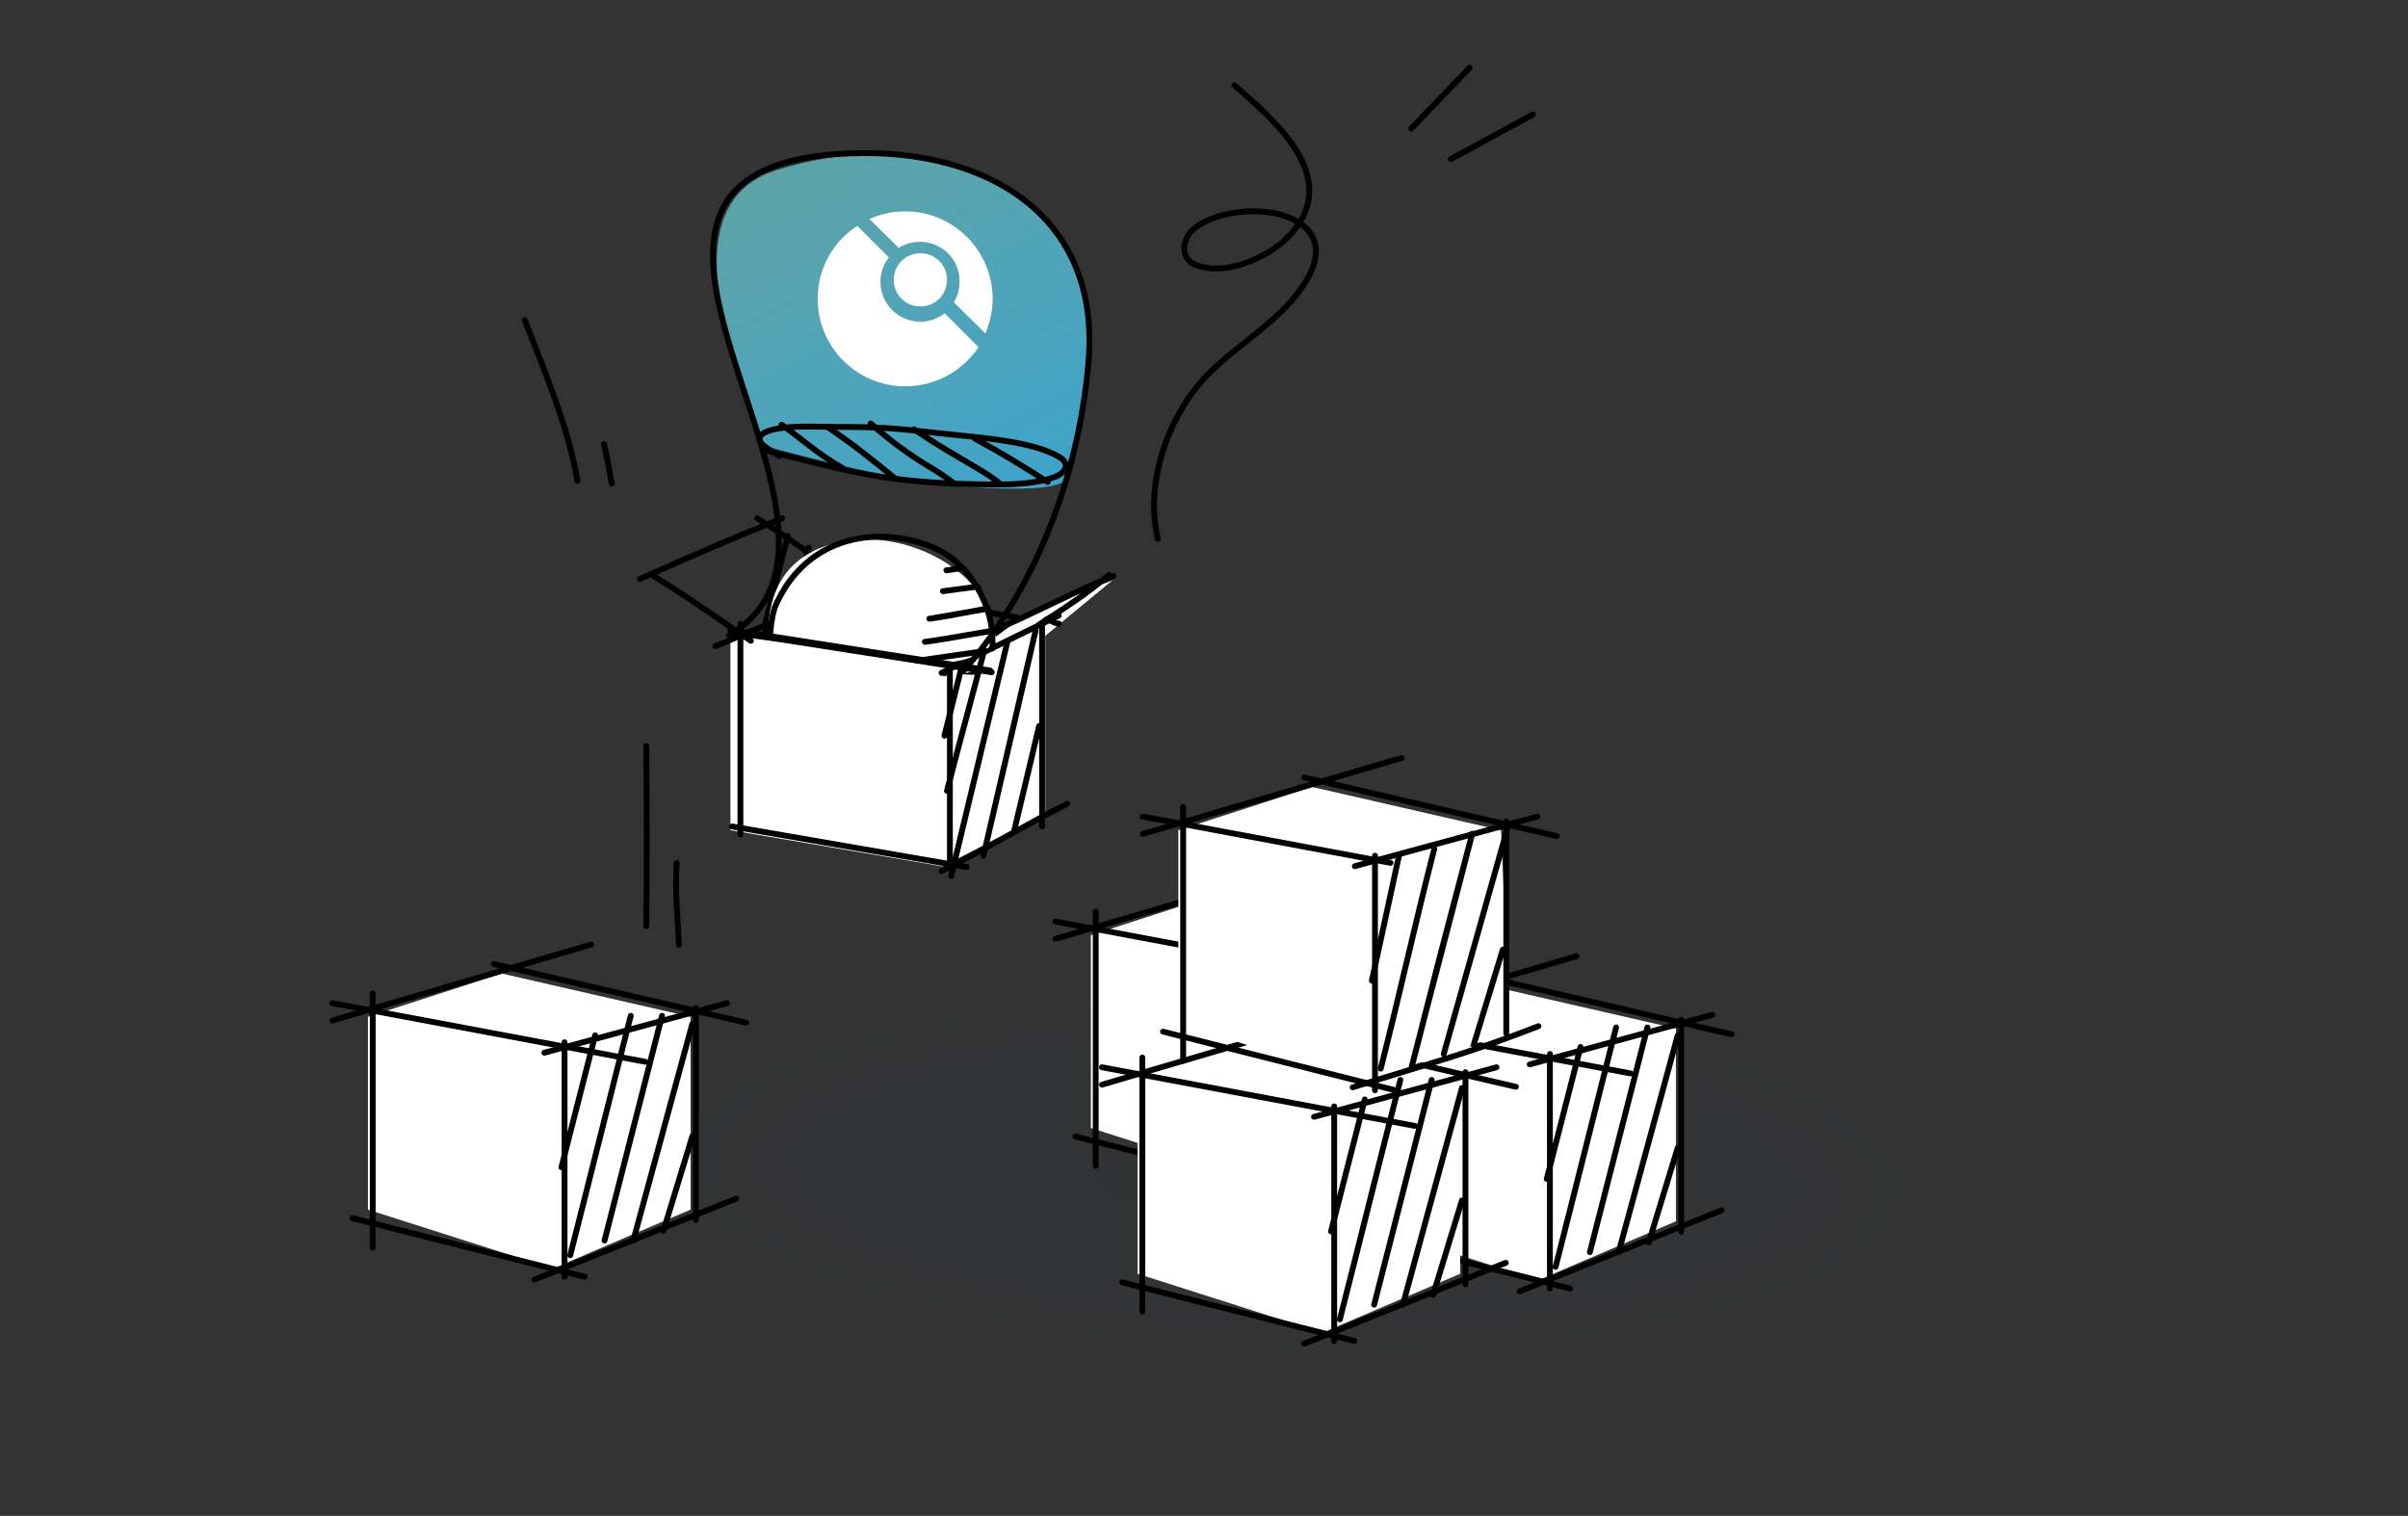 <svg fill="none" viewBox="0 0 413 260" xmlns="http://www.w3.org/2000/svg" xmlns:xlink="http://www.w3.org/1999/xlink"><rect x="0" y="0" width="413" height="260" fill="#333333" stroke="none"/><radialGradient id="a" cx="0" cy="0" gradientTransform="matrix(-.912 32.777 -112.755 -3.137 222.066 201.542)" gradientUnits="userSpaceOnUse" r="1"><stop offset="0"/><stop offset="1" stop-color="#3e7bfa" stop-opacity="0"/></radialGradient><linearGradient id="b" gradientUnits="userSpaceOnUse" x1="102.418" x2="173.361" y1="44.949" y2="185.179"><stop offset="0" stop-color="#73dfe7" stop-opacity=".65"/><stop offset="1" stop-color="#0095f7"/></linearGradient><path d="m413 198c0 33.137-92.453 60-206.5 60-114.047 0-206.5-26.863-206.5-60s92.453-60 206.5-60c114.047 0 206.5 26.863 206.5 60z" fill="url(#a)" fill-opacity=".1" opacity=".7"/><path d="m242.441 193.474v-33.071l-32.396-7.424-22.947 7.424v33.071l31.721 10.123z" fill="#fff"/><path clip-rule="evenodd" d="m187.926 155.883c.276 0 .5.224.5.5v43.594c0 .276-.224.5-.5.5s-.5-.224-.5-.5v-43.594c0-.276.224-.5.5-.5z" fill="#000" fill-rule="evenodd"/><path clip-rule="evenodd" d="m183.978 194.824c.072-.267.347-.428.615-.36l39.829 10.06c.268.067.426.338.355.605-.072.267-.348.428-.615.36l-39.83-10.06c-.267-.068-.426-.339-.354-.605z" fill="#000" fill-rule="evenodd"/><path clip-rule="evenodd" d="m180.508 157.967c.054-.271.318-.449.59-.398l53.683 10.06c.271.051.447.311.393.582s-.318.449-.589.398l-53.683-10.06c-.272-.051-.448-.311-.394-.582z" fill="#000" fill-rule="evenodd"/><path clip-rule="evenodd" d="m208.222 151.239c.066-.268.338-.434.607-.372l43.293 10.06c.269.063.433.331.367.599-.067.268-.339.435-.608.372l-43.292-10.06c-.269-.063-.434-.331-.367-.599z" fill="#000" fill-rule="evenodd"/><path clip-rule="evenodd" d="m215.17 205.679c-.108-.254.011-.543.268-.646l34.634-13.899c.256-.103.552.019.661.273.108.254-.011.543-.268.646l-34.634 13.899c-.256.103-.552-.019-.661-.273z" fill="#000" fill-rule="evenodd"/><path clip-rule="evenodd" d="m216.884 166.696c-.077-.266.077-.539.344-.612l31.301-8.505c.267-.072.545.084.622.35.077.265-.077.538-.343.611l-31.302 8.505c-.267.072-.545-.084-.622-.349z" fill="#000" fill-rule="evenodd"/><path clip-rule="evenodd" d="m180.522 161.183c-.082-.263.066-.54.331-.618l44.396-13.043c.265-.078.546.073.629.336.083.264-.065.54-.33.618l-44.396 13.043c-.265.078-.547-.072-.63-.336z" fill="#000" fill-rule="evenodd"/><path clip-rule="evenodd" d="m220.828 164.266c.276 0 .5.223.5.5v40.241c0 .276-.224.5-.5.5s-.5-.224-.5-.5v-40.241c0-.277.224-.5.5-.5z" fill="#000" fill-rule="evenodd"/><path clip-rule="evenodd" d="m243.344 158.396c.276 0 .5.224.5.5v36.384c0 .276-.224.5-.5.5s-.5-.224-.5-.5v-36.384c0-.276.224-.5.5-.5z" fill="#000" fill-rule="evenodd"/><path clip-rule="evenodd" d="m237.669 159.737c.269.065.433.333.364.6l-9.863 38.564c-.069.267-.342.431-.612.366-.269-.065-.432-.333-.364-.6l9.864-38.564c.068-.267.342-.431.611-.366zm5.203 1.387c.268.068.427.34.355.605l-10.127 37.179c-.073.266-.349.426-.617.357-.269-.069-.427-.34-.355-.605l10.127-37.18c.072-.265.348-.425.617-.356zm-10.569-1.387c.27.064.433.333.365.6-1.736 6.783-3.517 13.872-5.271 20.855l-.085.339c-1.724 6.867-3.422 13.626-5.023 19.885-.068.267-.342.43-.611.366-.27-.065-.433-.333-.365-.6 1.601-6.257 3.298-13.014 5.023-19.882l.085-.337c1.754-6.984 3.535-14.074 5.271-20.86.068-.267.342-.431.611-.366zm-6.103 3.353c.27.065.433.333.365.6l-5.79 22.636c-.068.266-.342.43-.611.366-.27-.065-.433-.334-.364-.6l5.789-22.636c.068-.266.342-.43.611-.366z" fill="#000" fill-rule="evenodd"/><path clip-rule="evenodd" d="m242.887 180.411c.266.076.416.352.336.615l-4.955 16.221c-.081.263-.362.414-.628.338-.266-.077-.416-.353-.335-.616l4.955-16.22c.08-.264.361-.415.627-.338z" fill="#000" fill-rule="evenodd"/><path d="m287.441 209.474v-33.071l-32.396-7.424-22.947 7.424v33.071l31.721 10.123z" fill="#fff"/><path clip-rule="evenodd" d="m232.926 171.883c.276 0 .5.224.5.5v43.594c0 .276-.224.5-.5.5s-.5-.224-.5-.5v-43.594c0-.276.224-.5.5-.5z" fill="#000" fill-rule="evenodd"/><path clip-rule="evenodd" d="m228.978 210.824c.072-.267.347-.428.615-.36l39.829 10.06c.268.067.426.338.355.605-.072.267-.348.428-.615.36l-39.83-10.06c-.267-.068-.426-.339-.354-.605z" fill="#000" fill-rule="evenodd"/><path clip-rule="evenodd" d="m225.508 173.967c.054-.271.318-.449.59-.398l53.683 10.06c.271.051.447.311.393.582s-.318.449-.589.398l-53.683-10.06c-.272-.051-.448-.311-.394-.582z" fill="#000" fill-rule="evenodd"/><path clip-rule="evenodd" d="m253.222 167.239c.066-.268.338-.434.607-.372l43.293 10.06c.269.063.433.331.367.599-.067.268-.339.435-.608.372l-43.292-10.06c-.269-.063-.434-.331-.367-.599z" fill="#000" fill-rule="evenodd"/><path clip-rule="evenodd" d="m260.17 221.679c-.108-.254.011-.543.268-.646l34.634-13.899c.256-.103.552.019.661.273.108.254-.011.543-.268.646l-34.634 13.899c-.256.103-.552-.019-.661-.273z" fill="#000" fill-rule="evenodd"/><path clip-rule="evenodd" d="m261.884 182.696c-.077-.266.077-.539.344-.612l31.301-8.505c.267-.072.545.084.622.35.077.265-.077.538-.343.611l-31.302 8.505c-.267.072-.545-.084-.622-.349z" fill="#000" fill-rule="evenodd"/><path clip-rule="evenodd" d="m225.522 177.183c-.082-.263.066-.54.331-.618l44.396-13.043c.265-.078.546.073.629.336.083.264-.065.54-.33.618l-44.396 13.043c-.265.078-.547-.072-.63-.336z" fill="#000" fill-rule="evenodd"/><path clip-rule="evenodd" d="m265.828 180.266c.276 0 .5.223.5.5v40.241c0 .276-.224.5-.5.5s-.5-.224-.5-.5v-40.241c0-.277.224-.5.5-.5z" fill="#000" fill-rule="evenodd"/><path clip-rule="evenodd" d="m288.344 174.396c.276 0 .5.224.5.5v36.384c0 .276-.224.5-.5.5s-.5-.224-.5-.5v-36.384c0-.276.224-.5.5-.5z" fill="#000" fill-rule="evenodd"/><path clip-rule="evenodd" d="m282.669 175.737c.269.065.433.333.364.6l-9.863 38.564c-.069.267-.342.431-.612.366-.269-.065-.432-.333-.364-.6l9.864-38.564c.068-.267.342-.431.611-.366zm5.203 1.387c.268.068.427.34.355.605l-10.127 37.179c-.073.266-.349.426-.617.357-.269-.069-.427-.34-.355-.605l10.127-37.18c.072-.265.348-.425.617-.356zm-10.569-1.387c.27.064.433.333.365.6-1.736 6.783-3.517 13.872-5.271 20.855l-.085.339c-1.724 6.867-3.422 13.626-5.023 19.885-.068.267-.342.43-.611.366-.27-.065-.433-.333-.365-.6 1.601-6.257 3.298-13.014 5.023-19.882l.085-.337c1.754-6.984 3.535-14.074 5.271-20.86.068-.267.342-.431.611-.366zm-6.103 3.353c.27.065.433.333.365.6l-5.79 22.636c-.068.266-.342.43-.611.366-.27-.065-.433-.334-.364-.6l5.789-22.636c.068-.266.342-.43.611-.366z" fill="#000" fill-rule="evenodd"/><path clip-rule="evenodd" d="m287.887 196.411c.266.076.416.352.336.615l-4.955 16.221c-.081.263-.362.414-.628.338-.266-.077-.416-.353-.335-.616l4.955-16.22c.08-.264.361-.415.627-.338z" fill="#000" fill-rule="evenodd"/><path d="m250.441 218.474v-33.071l-32.396-7.424-22.947 7.424v33.071l31.721 10.123z" fill="#fff"/><path clip-rule="evenodd" d="m195.926 180.883c.276 0 .5.224.5.5v43.594c0 .276-.224.5-.5.5s-.5-.224-.5-.5v-43.594c0-.276.224-.5.5-.5z" fill="#000" fill-rule="evenodd"/><path clip-rule="evenodd" d="m191.978 219.824c.072-.267.347-.428.615-.36l39.829 10.06c.268.067.426.338.355.605-.072.267-.348.428-.615.36l-39.83-10.06c-.267-.068-.426-.339-.354-.605z" fill="#000" fill-rule="evenodd"/><path clip-rule="evenodd" d="m188.508 182.967c.054-.271.318-.449.59-.398l53.683 10.06c.271.051.447.311.393.582s-.318.449-.589.398l-53.683-10.06c-.272-.051-.448-.311-.394-.582z" fill="#000" fill-rule="evenodd"/><path clip-rule="evenodd" d="m216.222 176.239c.066-.268.338-.434.607-.372l43.293 10.06c.269.063.433.331.367.599-.067.268-.339.435-.608.372l-43.292-10.06c-.269-.063-.434-.331-.367-.599z" fill="#000" fill-rule="evenodd"/><path clip-rule="evenodd" d="m223.17 230.679c-.108-.254.011-.543.268-.646l34.634-13.899c.256-.103.552.019.661.273.108.254-.011.543-.268.646l-34.634 13.899c-.256.103-.552-.019-.661-.273z" fill="#000" fill-rule="evenodd"/><path clip-rule="evenodd" d="m224.884 191.696c-.077-.266.077-.539.344-.612l31.301-8.505c.267-.072.545.084.622.35.077.265-.077.538-.343.611l-31.302 8.505c-.267.072-.545-.084-.622-.349z" fill="#000" fill-rule="evenodd"/><path clip-rule="evenodd" d="m188.522 186.183c-.082-.263.066-.54.331-.618l44.396-13.043c.265-.078.546.073.629.336.083.264-.065.54-.33.618l-44.396 13.043c-.265.078-.547-.072-.63-.336z" fill="#000" fill-rule="evenodd"/><path clip-rule="evenodd" d="m228.828 189.266c.276 0 .5.223.5.5v40.241c0 .276-.224.5-.5.5s-.5-.224-.5-.5v-40.241c0-.277.224-.5.5-.5z" fill="#000" fill-rule="evenodd"/><path clip-rule="evenodd" d="m251.344 183.396c.276 0 .5.224.5.5v36.384c0 .276-.224.5-.5.5s-.5-.224-.5-.5v-36.384c0-.276.224-.5.5-.5z" fill="#000" fill-rule="evenodd"/><path clip-rule="evenodd" d="m245.669 184.737c.269.065.433.333.364.6l-9.863 38.564c-.069.267-.342.431-.612.366-.269-.065-.432-.333-.364-.6l9.864-38.564c.068-.267.342-.431.611-.366zm5.203 1.387c.268.068.427.34.355.605l-10.127 37.179c-.073.266-.349.426-.617.357-.269-.069-.427-.34-.355-.605l10.127-37.18c.072-.265.348-.425.617-.356zm-10.569-1.387c.27.064.433.333.365.6-1.736 6.783-3.517 13.872-5.271 20.855l-.085.339c-1.724 6.867-3.422 13.626-5.023 19.885-.068.267-.342.43-.611.366-.27-.065-.433-.333-.365-.6 1.601-6.257 3.298-13.014 5.023-19.882l.085-.337c1.754-6.984 3.535-14.074 5.271-20.86.068-.267.342-.431.611-.366zm-6.103 3.353c.27.065.433.333.365.6l-5.79 22.636c-.068.266-.342.43-.611.366-.27-.065-.433-.334-.364-.6l5.789-22.636c.068-.266.342-.43.611-.366z" fill="#000" fill-rule="evenodd"/><path clip-rule="evenodd" d="m250.887 205.411c.266.076.416.352.336.615l-4.955 16.221c-.081.263-.362.414-.628.338-.266-.077-.416-.353-.335-.616l4.955-16.22c.08-.264.361-.415.627-.338z" fill="#000" fill-rule="evenodd"/><path d="m118.441 207.474v-33.071l-32.396-7.424-22.947 7.424v33.071l31.721 10.123z" fill="#fff"/><path clip-rule="evenodd" d="m63.926 169.883c.276 0 .5.224.5.5v43.594c0 .276-.224.5-.5.5-.276 0-.5-.224-.5-.5v-43.594c0-.276.224-.5.5-.5z" fill="#000" fill-rule="evenodd"/><path clip-rule="evenodd" d="m59.978 208.824c.072-.267.347-.428.615-.36l39.829 10.06c.268.067.426.338.355.605-.072.267-.348.428-.615.36l-39.83-10.06c-.268-.068-.426-.339-.355-.605z" fill="#000" fill-rule="evenodd"/><path clip-rule="evenodd" d="m56.508 171.967c.054-.271.318-.449.589-.398l53.683 10.06c.271.051.447.311.393.582s-.318.449-.589.398l-53.683-10.06c-.271-.051-.448-.311-.393-.582z" fill="#000" fill-rule="evenodd"/><path clip-rule="evenodd" d="m84.222 165.239c.066-.268.338-.434.607-.372l43.293 10.06c.269.063.433.331.367.599-.067.268-.339.435-.608.372l-43.292-10.06c-.269-.063-.433-.331-.367-.599z" fill="#000" fill-rule="evenodd"/><path clip-rule="evenodd" d="m91.17 219.679c-.109-.254.011-.543.267-.646l34.634-13.899c.256-.103.552.019.661.273.108.254-.011.543-.268.646l-34.634 13.899c-.256.103-.552-.019-.661-.273z" fill="#000" fill-rule="evenodd"/><path clip-rule="evenodd" d="m92.884 180.696c-.077-.266.077-.539.343-.612l31.301-8.505c.267-.072.545.084.622.35.077.265-.077.538-.343.611l-31.302 8.505c-.266.072-.545-.084-.622-.349z" fill="#000" fill-rule="evenodd"/><path clip-rule="evenodd" d="m56.522 175.183c-.083-.263.065-.54.33-.618l44.396-13.043c.265-.078.546.073.629.336.083.264-.065.54-.33.618l-44.396 13.043c-.265.078-.547-.072-.629-.336z" fill="#000" fill-rule="evenodd"/><path clip-rule="evenodd" d="m96.828 178.266c.276 0 .5.223.5.5v40.241c0 .276-.224.5-.5.5-.276 0-.5-.224-.5-.5v-40.241c0-.277.224-.5.5-.5z" fill="#000" fill-rule="evenodd"/><path clip-rule="evenodd" d="m119.344 172.396c.276 0 .5.224.5.5v36.384c0 .276-.224.5-.5.5s-.5-.224-.5-.5v-36.384c0-.276.224-.5.5-.5z" fill="#000" fill-rule="evenodd"/><path clip-rule="evenodd" d="m113.669 173.737c.269.065.433.333.364.6l-9.863 38.564c-.069.267-.342.431-.612.366-.269-.065-.432-.333-.364-.6l9.864-38.564c.068-.267.342-.431.611-.366zm5.203 1.387c.268.068.427.34.355.605l-10.127 37.179c-.073.266-.349.426-.617.357-.269-.069-.427-.34-.355-.605l10.127-37.18c.072-.265.348-.425.617-.356zm-10.569-1.387c.27.064.433.333.365.6-1.736 6.783-3.517 13.872-5.271 20.855l-.085.339c-1.724 6.867-3.422 13.626-5.023 19.885-.068.267-.342.43-.611.366-.269-.065-.432-.333-.364-.6 1.6-6.257 3.298-13.014 5.023-19.882l.085-.337c1.754-6.984 3.535-14.074 5.271-20.86.068-.267.342-.431.611-.366zm-6.103 3.353c.27.065.433.333.365.6l-5.79 22.636c-.068.266-.342.43-.611.366-.269-.065-.432-.334-.364-.6l5.789-22.636c.068-.266.342-.43.611-.366z" fill="#000" fill-rule="evenodd"/><path clip-rule="evenodd" d="m118.887 194.411c.266.076.416.352.336.615l-4.955 16.221c-.081.263-.362.414-.628.338-.266-.077-.416-.353-.335-.616l4.955-16.22c.08-.264.361-.415.627-.338z" fill="#000" fill-rule="evenodd"/><path d="m259 176.999-1.559-34.596-32.396-7.424-22.947 7.424v33.071l31.721 10.123z" fill="#fff"/><path clip-rule="evenodd" d="m202.926 137.883c.276 0 .5.224.5.5v43.594c0 .276-.224.5-.5.5s-.5-.224-.5-.5v-43.594c0-.276.224-.5.5-.5z" fill="#000" fill-rule="evenodd"/><path clip-rule="evenodd" d="m198.978 176.824c.072-.267.347-.428.615-.36l39.829 10.06c.268.067.426.338.355.605-.072.267-.348.428-.615.36l-39.83-10.06c-.267-.068-.426-.339-.354-.605z" fill="#000" fill-rule="evenodd"/><path clip-rule="evenodd" d="m195.508 139.967c.054-.271.318-.449.59-.398 8.83 1.654 15.518 2.902 21.967 4.104l.554.103c6.252 1.166 12.331 2.299 19.979 3.733.271.051.447.311.393.582s-.318.449-.589.398c-7.648-1.433-13.726-2.566-19.978-3.732l-.554-.103c-6.449-1.203-13.138-2.45-21.968-4.105-.272-.051-.448-.311-.394-.582z" fill="#000" fill-rule="evenodd"/><path clip-rule="evenodd" d="m223.222 133.239c.066-.268.338-.434.607-.372l43.293 10.06c.269.063.433.331.367.599-.067.268-.339.435-.608.372l-43.292-10.06c-.269-.063-.434-.331-.367-.599z" fill="#000" fill-rule="evenodd"/><path clip-rule="evenodd" d="m231.521 186.648c-.088-.261.056-.539.32-.621 2.834-.88 5.406-1.663 7.816-2.396 8.546-2.601 15.062-4.583 24.015-8.087.257-.1.552.025.659.279.106.255-.016.543-.273.644-8.992 3.519-15.551 5.514-24.106 8.117-2.407.732-4.972 1.513-7.794 2.389-.264.082-.549-.063-.637-.325z" fill="#000" fill-rule="evenodd"/><path clip-rule="evenodd" d="m231.884 148.696c-.077-.266.077-.539.344-.612l31.301-8.505c.267-.072.545.084.622.35.077.265-.077.538-.343.611l-31.302 8.505c-.267.072-.545-.084-.622-.349z" fill="#000" fill-rule="evenodd"/><path clip-rule="evenodd" d="m195.522 143.183c-.082-.263.066-.54.331-.618l44.396-13.043c.265-.078.546.073.629.336.083.264-.065.54-.33.618l-44.396 13.043c-.265.078-.547-.072-.63-.336z" fill="#000" fill-rule="evenodd"/><path clip-rule="evenodd" d="m235.828 146.266c.276 0 .5.223.5.5v40.241c0 .276-.224.5-.5.5s-.5-.224-.5-.5v-40.241c0-.277.224-.5.5-.5z" fill="#000" fill-rule="evenodd"/><path clip-rule="evenodd" d="m258.344 140.396c.276 0 .5.224.5.5v36.384c0 .276-.224.5-.5.5s-.5-.224-.5-.5v-36.384c0-.276.224-.5.5-.5z" fill="#000" fill-rule="evenodd"/><path clip-rule="evenodd" d="m258.637 141.74c.268.071.424.343.35.608l-10.885 38.565c-.075.265-.353.422-.62.351-.268-.071-.424-.344-.35-.609l10.885-38.564c.075-.265.353-.422.62-.351zm-6.01.776c.269.066.431.334.363.6-1.687 6.593-3.486 13.48-5.264 20.283l-.069.261c-1.755 6.714-3.487 13.342-5.068 19.523-.068.267-.342.431-.611.366s-.433-.333-.364-.6l4.877-19.067v-.003l5.523-20.997.001-.003c.07-.266.344-.428.612-.363zm-6.501 2.574c.269.065.432.333.364.6-1.735 6.78-3.22 13.028-4.678 19.173l-.071.299c-1.435 6.041-2.847 11.991-4.449 18.254-.068.267-.342.43-.611.366-.269-.065-.433-.333-.364-.6 1.599-6.254 3.01-12.197 4.445-18.241l.07-.295c1.459-6.145 2.946-12.4 4.682-19.19.068-.267.342-.43.612-.366zm-6.018.922c.272.055.444.317.386.586l-4.712 21.71c-.058.269-.325.442-.597.387-.272-.054-.445-.317-.386-.586l4.711-21.709c.059-.269.326-.443.598-.388z" fill="#000" fill-rule="evenodd"/><path clip-rule="evenodd" d="m257.887 162.409c.266.076.416.352.336.615l-4.955 16.221c-.081.263-.362.415-.628.338s-.416-.353-.335-.616l4.955-16.22c.08-.264.361-.415.627-.338z" fill="#000" fill-rule="evenodd"/><path d="m161.669 148.6-36.392-6.211v-33.338l36.392 4.5 13.608-8 15.5-6-11.5 9.5v30.5z" fill="#fff"/><g clip-rule="evenodd" fill="#000" fill-rule="evenodd"><path d="m167.567 103.862c.269.064.433.331.366.598l-.001.002-2.804 11.216c-.948 3.823-1.886 7.608-2.66 10.636-.068.266-.341.43-.61.366s-.433-.331-.366-.598l.001-.002 2.658-10.629c.008-.036.017-.071.026-.106l.025-.103c.965-3.894 1.938-7.818 2.755-11.014.068-.266.341-.429.61-.366zm-8.323-1.849c.267.072.422.346.346.61l-2.874 9.974c-.076.264-.355.42-.622.347-.267-.072-.422-.346-.346-.61l2.874-9.973c.077-.265.355-.421.622-.348zm4.824 1.157c.267.072.422.346.346.61l-2.788 9.74c-.076.265-.354.421-.622.349-.267-.072-.422-.345-.346-.61l2.788-9.74c.076-.265.354-.421.622-.349zm5.656 4.867c.269.064.432.333.364.6-.818 3.196-2.221 8.442-3.616 13.655l-.036.137c-1.383 5.17-2.753 10.289-3.533 13.34-.068.266-.342.43-.611.366-.27-.065-.433-.333-.365-.6.782-3.056 2.153-8.179 3.534-13.344l.039-.143c1.395-5.216 2.797-10.456 3.613-13.645.068-.267.341-.431.611-.366z"/><path d="m177.735 107.662c.27.06.439.325.376.593l-8.944 38.635c-.063.268-.333.437-.604.378-.27-.059-.439-.324-.376-.592l8.944-38.636c.063-.268.333-.437.604-.378zm-4.885 2.126c.27.061.438.327.373.594l-9.598 39.99c-.064.267-.335.435-.606.374-.27-.06-.437-.327-.373-.594l9.598-39.989c.065-.268.336-.436.606-.375zm5.49 14.248c.27.06.438.326.374.594l-4.311 18.088c-.064.268-.335.436-.605.376-.271-.061-.438-.326-.374-.594l4.311-18.088c.064-.268.335-.436.605-.376z"/><path d="m135.236 91.448c.27.065.433.333.364.6l-3.898 15.197c-.068.267-.342.43-.611.366-.269-.065-.432-.334-.364-.6l3.898-15.198c.068-.267.342-.43.611-.365zm3.593 1.979c.269.065.432.333.364.6-.567 2.215-1.009 3.92-1.448 5.61l-.009.033c-.003.011-.006.021-.008.032l-1.409 5.457v.001c-.069.266-.343.429-.612.364-.269-.064-.432-.333-.364-.599.545-2.13.977-3.792 1.41-5.459l1.464-5.672.001-.001c.068-.266.342-.429.611-.365zm3.592 2.087c.27.065.433.333.364.6l-1.779 6.957c-.068.266-.342.43-.611.365-.27-.064-.433-.333-.364-.599l1.779-6.957c.068-.267.342-.43.611-.366z"/><path d="m138.11 103.153c.27.065.433.333.364.6l-1.426 5.579c-.069.266-.342.43-.612.365-.269-.064-.432-.333-.364-.599l1.427-5.579c.068-.267.342-.43.611-.366zm-6.218 2.796c.27.065.433.333.364.6l-.711 2.783c-.069.266-.342.43-.612.365-.269-.064-.432-.333-.364-.599l.712-2.783c.068-.267.342-.431.611-.366z"/><path d="m149.009 99.687c.269.065.432.333.364.6l-2.669 10.435c-.068.267-.342.431-.611.366-.27-.064-.433-.333-.364-.599l2.669-10.436c.068-.267.342-.43.611-.366zm4.969 2.087c.269.065.432.333.364.6l-2.491 9.74c-.068.267-.342.43-.611.366-.27-.065-.433-.333-.364-.6l2.491-9.74c.068-.266.342-.43.611-.366zm-10.115-.792c.269.065.432.333.364.6l-2.338 9.14c-.068.267-.342.431-.611.366-.27-.064-.433-.333-.364-.599l2.337-9.141c.069-.267.342-.43.612-.366z"/><path d="m126.992 106.467c.276 0 .5.224.5.5v36.176c0 .276-.224.5-.5.5s-.5-.224-.5-.5v-36.176c0-.276.224-.5.5-.5z"/><path d="m125.059 141.668c.051-.271.312-.453.584-.406l40.237 6.957c.272.047.452.305.402.577-.05.271-.311.453-.584.406l-40.237-6.957c-.272-.047-.452-.305-.402-.577z"/><path d="m125.059 108.28c.045-.272.303-.458.576-.416l44.548 6.957c.273.043.457.298.412.571-.045.272-.303.458-.576.416l-44.548-6.957c-.273-.043-.458-.298-.412-.571z"/><path d="m143.02 100.641c.039-.274.292-.466.566-.429 7.061.943 13.722 2.144 20.179 3.309 3.63.655 7.196 1.298 10.732 1.877.272.045.455.301.408.574-.047.272-.306.456-.578.412-3.569-.585-7.149-1.231-10.786-1.887-6.438-1.161-13.053-2.355-20.096-3.295-.274-.037-.464-.288-.425-.561zm35.927 5.557c.044-.273.3-.461.573-.42.676.102.972.263 1.243.412l.011.006c.197.108.38.208.894.277.273.037.464.288.425.561-.039.274-.293.466-.566.429-.676-.09-.974-.245-1.252-.397l-.019-.011c-.2-.11-.387-.213-.893-.289-.273-.041-.459-.295-.416-.568z"/><path d="m161.034 149.629c-.131-.243-.036-.541.211-.665 3.772-1.892 7.466-3.925 11.067-5.912.105-.057.209-.115.314-.173 3.488-1.924 6.89-3.801 10.174-5.449.247-.124.553-.027.683.217.13.243.036.541-.211.665-3.267 1.639-6.653 3.507-10.148 5.435-.101.056-.203.112-.305.169-3.599 1.985-7.31 4.028-11.103 5.93-.246.124-.552.027-.682-.217z"/><path d="m161.03 115.635c-.127-.245-.03-.542.218-.663l20.119-9.841c.248-.121.553-.021.68.224.128.245.03.542-.218.663l-20.118 9.84c-.248.122-.553.022-.681-.223z"/><path d="m122.218 111.026c-.112-.252.003-.543.258-.65l25.866-10.823c.255-.106.553.011.665.264.113.252-.002.543-.257.65l-25.867 10.823c-.255.107-.552-.011-.665-.263z"/><path d="m162.918 114.816c.276 0 .5.224.5.5v33.394c0 .276-.224.5-.5.5s-.5-.224-.5-.5v-33.394c0-.276.224-.5.5-.5z"/><path d="m178.727 106.467c.276 0 .5.224.5.5v34.785c0 .276-.224.5-.5.5-.277 0-.5-.224-.5-.5v-34.785c0-.276.223-.5.5-.5z"/><path d="m111.655 98.533c.144-.236.452-.31.687-.167 4.299 2.622 8.437 5.464 12.563 8.298 1.387.952 2.773 1.904 4.163 2.846.229.155.288.466.134.695-.155.228-.466.288-.695.133-1.401-.95-2.794-1.906-4.185-2.862-4.121-2.83-8.227-5.65-12.5-8.256-.236-.144-.311-.452-.167-.687z"/><path d="m129.444 88.613c.147-.234.455-.304.689-.157 3.571 2.243 7.961 5.314 12.064 8.185 2.236 1.564 4.386 3.068 6.273 4.347.229.155.288.465.133.694s-.465.288-.694.133c-1.914-1.297-4.079-2.811-6.321-4.38-4.088-2.86-8.434-5.901-11.987-8.133-.234-.147-.304-.456-.157-.689z"/><path d="m134.64 88.692c.103.256-.021.547-.277.651-8.615 3.476-15.076 6.256-24.413 10.428-.252.113-.548-0-.66-.253-.113-.252 0-.548.252-.66 9.345-4.176 15.817-6.961 24.447-10.443.256-.103.547.021.651.277z"/><path d="m173.382 106.673c.162.223.112.536-.111.698-2.462 1.788-5.04 3.835-7.685 5.935-1.076.855-2.163 1.719-3.258 2.577-.217.17-.532.132-.702-.085-.17-.218-.132-.532.085-.702 1.083-.849 2.163-1.707 3.235-2.558 2.652-2.106 5.257-4.175 7.737-5.976.224-.162.536-.112.699.111z"/><path d="m190.604 98.3c.176.212.147.528-.066.704-4.049 3.36-7.181 5.382-10.011 7.208-.705.455-1.391.898-2.067 1.346-.23.153-.541.09-.693-.14-.153-.231-.09-.541.141-.693.688-.456 1.382-.904 2.091-1.362 2.826-1.824 5.902-3.81 9.901-7.129.212-.176.527-.147.704.065z"/><path d="m191.403 98.606c.103.256-.021.547-.277.651-3.391 1.368-6.548 2.849-9.705 4.358-.425.203-.851.407-1.276.61-2.733 1.309-5.489 2.629-8.407 3.897-.253.11-.547-.006-.657-.259-.11-.254.006-.548.259-.658 2.899-1.26 5.637-2.571 8.371-3.881.426-.204.852-.408 1.279-.612 3.159-1.509 6.34-3.002 9.762-4.383.256-.103.548.021.651.277z"/></g><path d="m170.777 110.049c-7 6.5-14.5 2-20.5 2-6.5-1-18.5-2-18.5-3.5 0-10.493 6.511-15.548 16-16 10.5-.5 23 7.007 23 17.5z" fill="#fff"/><path clip-rule="evenodd" d="m170.66 107.605c.039.331.069.665.088 1.001-1.553.247-3.062.512-4.564.775l-.092.017c-2.433.427-4.848.85-7.377 1.19-.273.036-.535-.155-.585-.427-.05-.273.131-.523.403-.56 2.51-.336 4.908-.757 7.346-1.185l.084-.015c1.538-.27 3.093-.542 4.697-.796zm-.921-3.826c.122.332.234.669.336 1.009l-3.202.555c-2.494.479-4.989.958-7.394 1.28-.269.037-.529-.149-.583-.417-.055-.268.115-.52.382-.566l7.367-1.276.049-.01.038-.007c.999-.192 2.003-.385 3.007-.568zm-1.871-3.705c.2.306.391.617.573.934l-6.639.891c-.272.036-.534-.155-.585-.427-.05-.273.131-.523.404-.56zm-2.632-3.224c.297.297.585.602.863.915-1.215.2-2.442.389-3.697.558-.27.036-.53-.151-.584-.42-.053-.269.121-.521.389-.564zm-.318 18.724c2.011.312 3.479.204 4.442-.69-.075-.026-.156-.035-.238-.023-1.388.199-2.794.446-4.204.713zm-7.444-1.767 11.638-1.665c.272-.039.451-.291.398-.562-.052-.272-.316-.461-.588-.422l-14.067 2.012c.916.213 1.788.427 2.619.637z" fill="#000" fill-rule="evenodd"/><path clip-rule="evenodd" d="m170.153 111.748c-.275-.023-.479-.266-.455-.541.054-.628.054-1.229 0-1.793-.001-.016-.002-.032-.002-.048 0-2.452-.853-5.506-2.487-8.29-1.631-2.781-4.016-5.251-7.043-6.584-4.371-1.925-9.756-2.594-14.706-1.205-4.924 1.383-9.446 4.808-12.139 11.135-.433 1.528-.686 3.216-.743 4.953-.009.276-.24.492-.516.483s-.492-.24-.483-.516c.06-1.822.326-3.602.789-5.224.006-.019.013-.039.021-.058 2.811-6.628 7.581-10.27 12.801-11.736 5.203-1.461 10.826-.753 15.379 1.252 3.264 1.438 5.793 4.079 7.503 6.993 1.703 2.903 2.618 6.119 2.624 8.772.058.624.056 1.278-.002 1.951-.024.275-.266.479-.541.455z" fill="#000" fill-rule="evenodd"/><path clip-rule="evenodd" d="m124.785 107.972c.046-.273.304-.459.576-.416l44.549 6.957c.272.042.457.298.411.57-.045.272-.303.459-.576.416l-44.548-6.957c-.273-.043-.457-.298-.412-.57z" fill="#000" fill-rule="evenodd"/><path d="m157.746 82.661c-7-1-26.5-6-27.5-6.5-2-9-17.1-40.835 3-47 32.324-9.915 48.325 9.585 51.5 16.5 3.937 8.573 0 35-2.5 37s-17.5 1-24.5 0z" fill="url(#b)"/><g clip-rule="evenodd" fill-rule="evenodd"><path d="m175.611 34.887c-7.41-5.837-18.01-8.501-29.621-8.085-7.007.251-12.057 1.441-15.613 3.329-3.54 1.879-5.616 4.458-6.679 7.547-1.069 3.107-1.125 6.765-.55 10.805.575 4.037 1.776 8.415 3.185 12.945.619 1.988 1.279 4.007 1.942 6.037 2.348 7.184 4.744 14.513 5.534 21.145.509 4.265.362 8.291-.909 11.843-1.276 3.566-3.672 6.622-7.599 8.954-.237.141-.544.063-.685-.175-.141-.237-.063-.544.175-.685 3.732-2.216 5.973-5.091 7.167-8.431 1.2-3.353 1.356-7.208.858-11.388-.777-6.523-3.129-13.721-5.471-20.889-.669-2.046-1.336-4.089-1.966-6.114-1.414-4.541-2.634-8.982-3.221-13.101-.586-4.117-.547-7.954.595-11.271 1.148-3.336 3.398-6.11 7.155-8.105 3.74-1.986 8.958-3.191 16.046-3.445 11.765-.422 22.623 2.271 30.276 8.299 7.675 6.046 12.067 15.402 10.948 28.15-1.698 19.363-8.842 38.626-21.619 53.229-.182.208-.498.229-.706.047-.207-.182-.229-.498-.047-.705 12.616-14.418 19.693-33.47 21.376-52.659 1.092-12.443-3.183-21.458-10.571-27.277z" fill="#000"/><path d="m141.541 72.7c.618.013 1.159.025 1.586.025 8.163 0 10.356.24 17.225.993.755.083 1.566.172 2.448.267.623.067 1.286.135 1.98.206 2.458.251 5.295.541 8.031.989 3.495.573 6.911 1.418 9.209 2.825.501.306.873.669 1.085 1.085.218.426.251.88.115 1.312-.261.831-1.103 1.482-2.157 1.879-2.069.78-4.564 1.115-7.071 1.246-2.347.123-4.739.07-6.842.022-.148-.003-.293-.006-.438-.01-13.78-.303-20.262-1.941-32.007-4.908-.2-.051-.403-.102-.607-.153-.012.019-.024.038-.039.056-.172.216-.487.251-.703.079-.178-.143-.453-.314-.794-.522-.252-.063-.505-.127-.762-.191-.239-.06-.395-.284-.376-.523-.205-.138-.405-.281-.591-.429-.424-.338-.855-.763-1.018-1.262-.088-.268-.099-.561.009-.855.106-.286.309-.53.576-.741.649-.513 1.622-.827 2.686-1.03 1.079-.206 2.323-.31 3.57-.359 1.718-.067 3.495-.029 4.885 0zm-8.588 4.458c.682.172 1.346.34 1.993.503 11.733 2.964 18.122 4.579 31.788 4.879.143.003.286.006.431.01 2.11.047 4.466.1 6.774-.021 2.47-.13 4.845-.457 6.771-1.183.939-.354 1.431-.845 1.556-1.243.057-.182.047-.365-.052-.558-.104-.204-.32-.444-.716-.686-2.119-1.298-5.365-2.12-8.849-2.692-2.703-.443-5.498-.729-7.953-.979-.699-.071-1.37-.14-2.004-.208-.884-.096-1.697-.185-2.453-.268-6.85-.75-9.004-.986-17.112-.986-.461 0-1.025-.012-1.657-.025-1.379-.029-3.086-.066-4.775 0-1.224.048-2.412.149-3.422.342-1.025.196-1.8.474-2.253.833-.17.134-.233.238-.257.303-.021.057-.024.116.002.198.066.201.288.469.692.791.386.308.861.605 1.325.888.052.032.104.063.156.095.005.003.01.006.015.009z" fill="#000"/><path d="m133.635 72.541c.16-.225.472-.279.697-.119 1.196.847 2.361 1.748 3.516 2.641.542.419 1.082.837 1.622 1.246 1.699 1.288 3.415 2.511 5.269 3.523.243.132.332.436.2.678s-.436.332-.678.2c-1.921-1.048-3.684-2.306-5.396-3.604-.555-.421-1.104-.846-1.65-1.268-1.146-.886-2.282-1.765-3.461-2.6-.225-.16-.279-.472-.119-.697z" fill="#000"/><path d="m141.465 72.958c.151-.231.461-.295.692-.144 4.07 2.672 7.962 5.816 11.706 8.879.214.175.245.49.07.704-.174.214-.489.245-.703.07-3.747-3.066-7.601-6.177-11.622-8.817-.23-.151-.295-.462-.143-.692z" fill="#000"/><path d="m148.95 72.297c.184-.206.5-.225.706-.042 3.168 2.812 6.466 5.28 10.101 7.441 1.448.86 2.807 1.786 4.145 2.789.221.166.266.479.1.7s-.479.266-.7.1c-1.313-.985-2.643-1.89-4.056-2.73-3.696-2.197-7.045-4.703-10.254-7.552-.206-.183-.225-.499-.042-.706z" fill="#000"/><path d="m156.354 73.351c.156-.228.468-.285.695-.129 3.021 2.078 6.153 3.916 9.324 5.777.375.22.75.44 1.126.661 1.538.905 3.082 1.853 4.473 3.045.21.18.234.495.054.705-.179.21-.495.234-.705.054-1.318-1.13-2.795-2.04-4.329-2.943-.376-.221-.751-.441-1.126-.661-3.167-1.859-6.331-3.715-9.384-5.815-.227-.157-.285-.468-.128-.695z" fill="#000"/><path d="m166.783 75.005c.131-.243.434-.334.677-.203 4.282 2.312 8.425 4.822 12.502 7.461.232.15.299.46.149.691-.151.232-.46.298-.692.148-4.062-2.628-8.181-5.124-12.434-7.42-.243-.131-.333-.434-.202-.677z" fill="#000"/><path d="m170.246 51.26c0 2.086-.457 4.108-1.239 5.935l-5.413-5.348c.652-1.042.978-2.282.978-3.586.065-3.717-3-6.784-6.783-6.784-1.369 0-2.608.391-3.652 1.044l-5.021-4.957c1.891-.846 3.913-1.304 6.13-1.304 8.283 0 15 6.717 15 15zm-23.217-12.52 5.413 5.412c-.913 1.173-1.435 2.608-1.435 4.173 0 3.784 3.065 6.848 6.848 6.848 1.565 0 3-.522 4.174-1.435l5.804 5.806c-2.739 4.042-7.304 6.717-12.587 6.717-8.283 0-15-6.717-15-15 0-5.281 2.674-9.848 6.783-12.52zm10.826 13.825c2.543 0 4.565-2.022 4.565-4.566 0-2.542-2.022-4.564-4.565-4.564-2.544 0-4.565 2.022-4.565 4.564 0 2.544 2.021 4.566 4.565 4.566z" fill="#fff"/><path d="m89.82 54.426c.258-.1.547.029.647.286.506 1.309 1.021 2.618 1.537 3.93 3.034 7.714 6.104 15.517 7.538 23.763.047.272-.135.531-.407.578s-.531-.135-.578-.407c-1.415-8.137-4.442-15.833-7.477-23.552-.517-1.316-1.035-2.632-1.545-3.952-.1-.258.029-.547.286-.647z" fill="#000"/><path d="m103.458 75.67c.268-.064.538.101.603.37.518 2.166.91 4.325 1.304 6.493.02.107.039.213.059.32.049.272-.131.532-.403.581s-.532-.131-.581-.403c-.019-.104-.038-.208-.057-.312-.395-2.175-.783-4.309-1.295-6.447-.064-.269.101-.538.37-.603z" fill="#000"/><path d="m211.327 14.297c.181-.208.497-.23.705-.049.061.053.123.106.184.16 3.62 3.147 8.275 7.194 10.863 11.689 1.322 2.296 2.128 4.745 1.961 7.28-.104 1.567-.579 3.143-1.504 4.713.942.697 1.691 1.56 2.151 2.6.929 2.101.612 4.768-1.367 7.956-2.455 3.952-5.96 6.868-9.47 9.664-.264.21-.528.419-.791.628-3.262 2.59-6.465 5.132-8.917 8.395-5.171 6.881-8.08 16.615-6.072 24.995.064.269-.101.538-.37.603-.268.064-.538-.101-.602-.37-2.094-8.736.94-18.769 6.244-25.829 2.533-3.371 5.835-5.991 9.078-8.564.269-.214.538-.427.807-.641 3.516-2.8 6.891-5.621 9.243-9.409 1.88-3.027 2.049-5.335 1.302-7.024-.369-.836-.979-1.558-1.778-2.161-.483.696-1.058 1.39-1.732 2.081-1.803 1.849-4.581 3.58-7.544 4.599-2.955 1.016-6.178 1.351-8.834.292-1.674-.667-2.337-2.062-2.267-3.486.069-1.387.827-2.809 1.972-3.685 1.951-1.492 4.642-2.424 7.432-2.803 2.793-.379 5.734-.209 8.206.551.886.272 1.721.623 2.471 1.058.838-1.435 1.252-2.849 1.344-4.231.15-2.275-.569-4.526-1.829-6.715-2.504-4.348-7.053-8.303-10.713-11.486l-.124-.107c-.208-.181-.23-.497-.049-.705zm10.831 24.087c-.659-.378-1.407-.694-2.224-.945-2.313-.711-5.105-.878-7.779-.516-2.677.363-5.187 1.251-6.959 2.606-.919.703-1.526 1.857-1.58 2.94-.052 1.046.405 2.016 1.638 2.507 2.344.934 5.298.668 8.139-.309 2.834-.974 5.473-2.627 7.153-4.351.631-.647 1.165-1.292 1.612-1.932z" fill="#000"/><path d="m252.403 11.268c.199.191.206.508.014.707l-10.029 10.431c-.192.199-.508.205-.707.014s-.205-.508-.014-.707l10.029-10.431c.192-.199.508-.205.707-.014z" fill="#000"/><path d="m263.328 19.414c.132.243.042.546-.2.678l-14.042 7.622c-.242.132-.546.042-.678-.201-.131-.243-.041-.546.201-.678l14.041-7.622c.243-.132.547-.042.678.201z" fill="#000"/><path d="m110.839 127.471c.276-.003.502.219.505.495.091 10.307.124 20.595 0 30.901-.004.276-.23.498-.506.494-.276-.003-.498-.23-.494-.506.124-10.296.091-20.577 0-30.88-.003-.276.219-.502.495-.504z" fill="#000"/><path d="m116.095 147.531c.276.019.483.259.464.534-.248 3.462-.031 6.881.19 10.351.077 1.203.153 2.412.211 3.631.014.276-.199.51-.475.523s-.51-.2-.523-.476c-.057-1.183-.132-2.37-.208-3.559-.222-3.49-.445-7.006-.193-10.541.02-.276.259-.483.534-.463z" fill="#000"/></g></svg>
